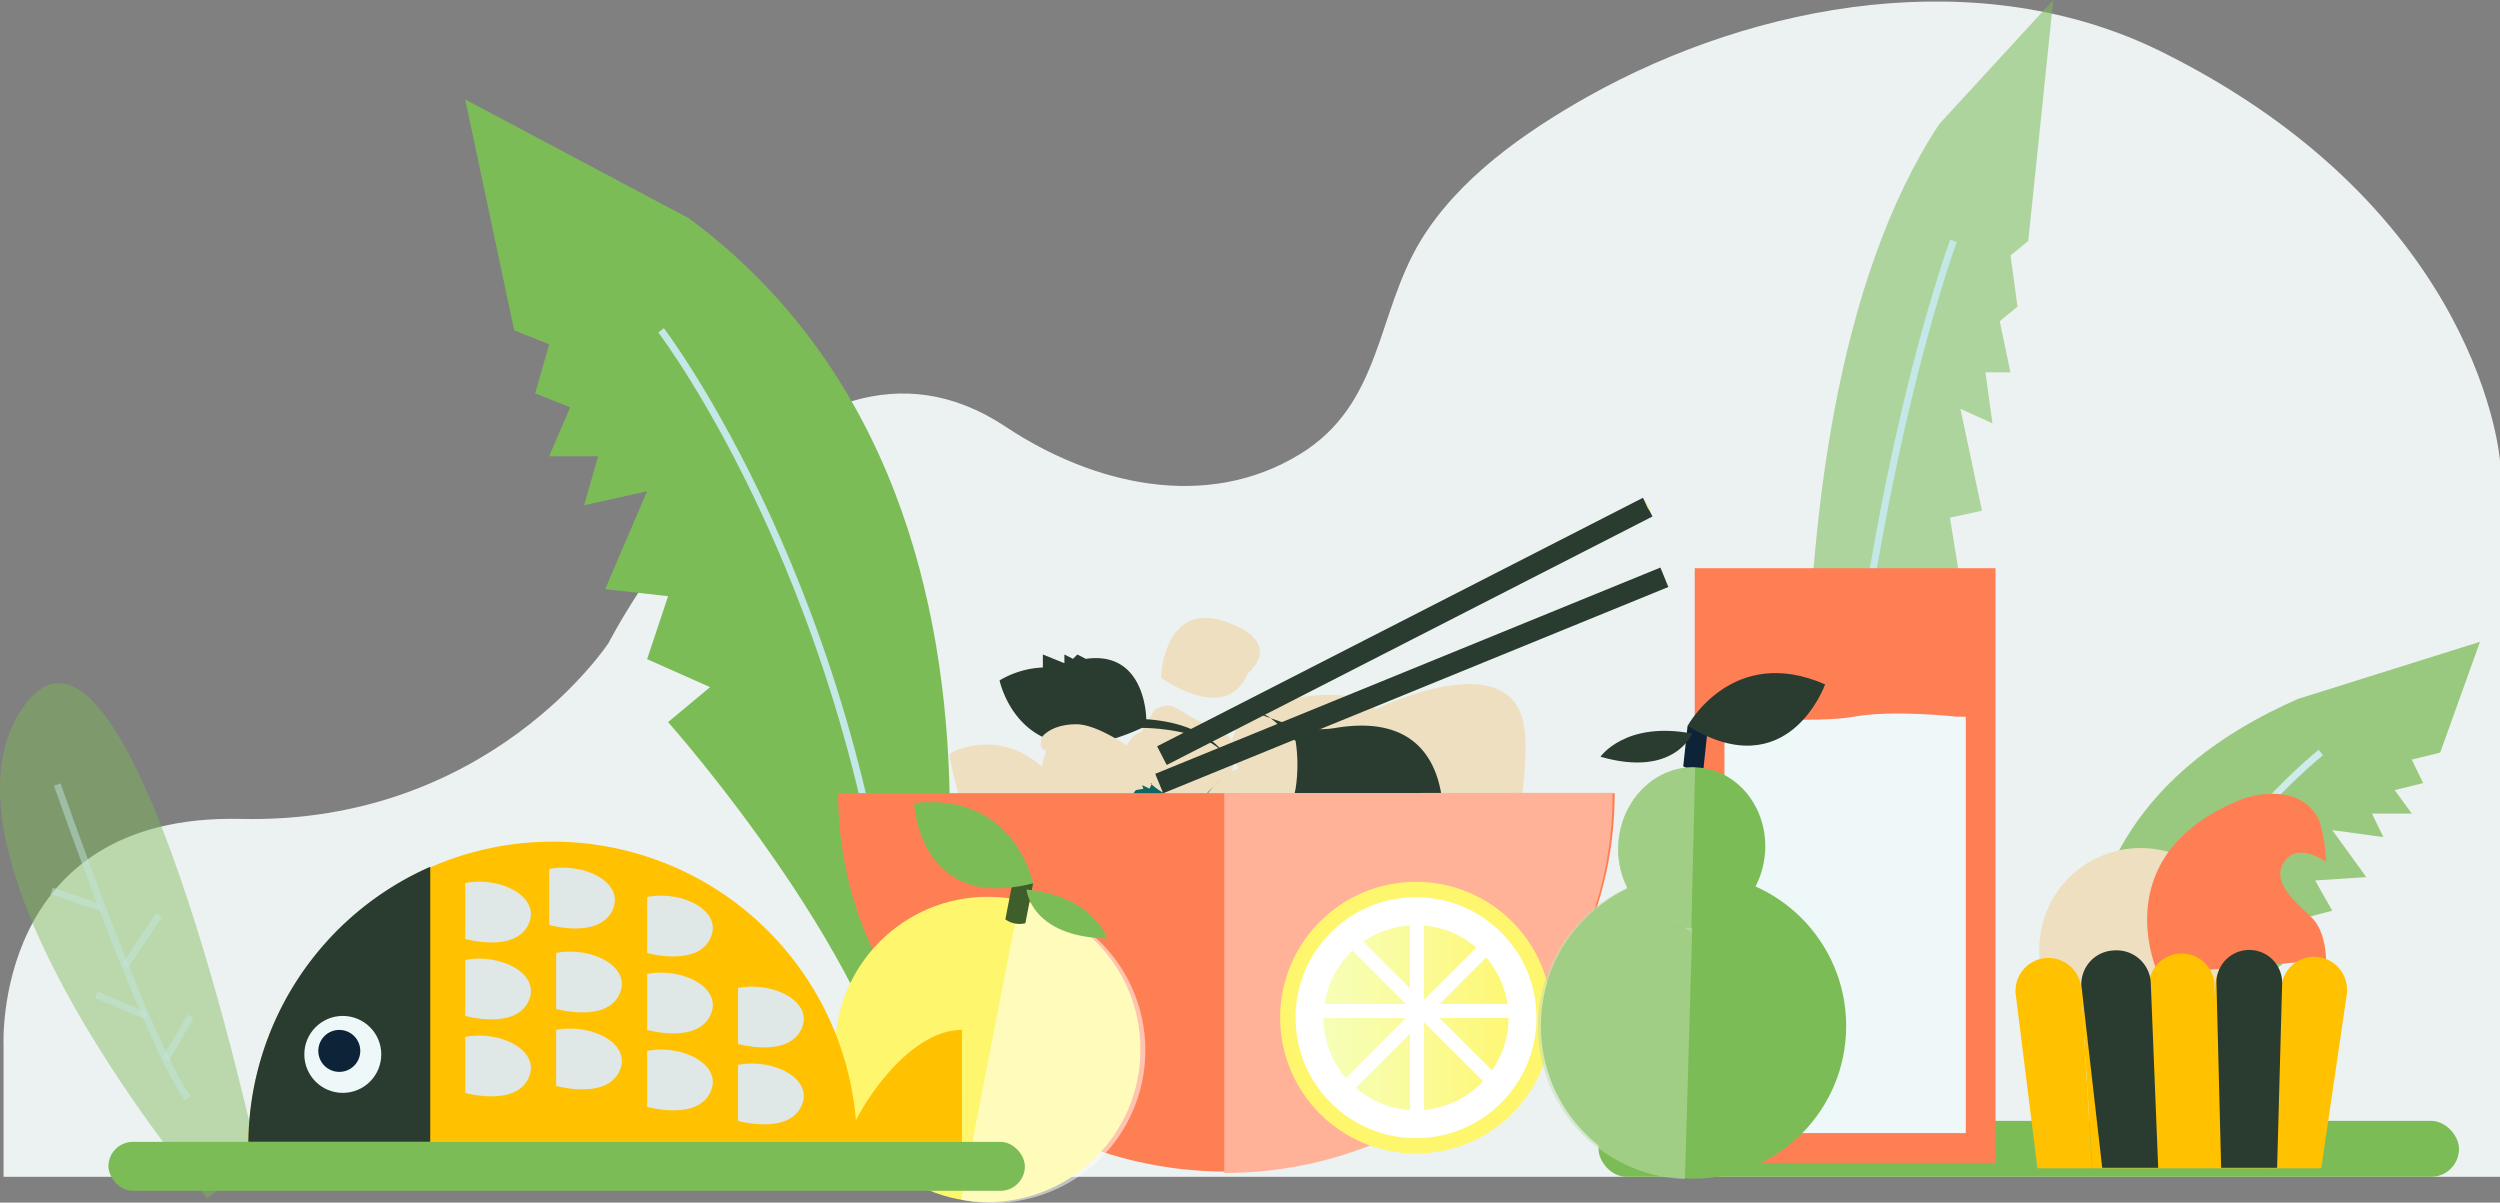 <svg xmlns="http://www.w3.org/2000/svg" xmlns:xlink="http://www.w3.org/1999/xlink" viewBox="0 0 357.36 171.9">
  <rect x="0" y="0" width="357.36" height="171.9" fill="#808080" stroke="none"/>
  <defs>
    <style>
      .cls-1 {
        fill: #ecf1f1;
      }

      .cls-2, .cls-3, .cls-7, .cls-8 {
        fill: #7cbc57;
      }

      .cls-3, .cls-4 {
        opacity: 0.45;
      }

      .cls-20, .cls-4, .cls-5 {
        fill: none;
      }

      .cls-4, .cls-5, .cls-7 {
        stroke: #c4e8e8;
      }

      .cls-16, .cls-18, .cls-19, .cls-20, .cls-4, .cls-5, .cls-7 {
        stroke-miterlimit: 10;
      }

      .cls-6 {
        opacity: 0.74;
      }

      .cls-8 {
        opacity: 0.55;
      }

      .cls-9 {
        fill: #eedfc0;
      }

      .cls-10 {
        fill: #5dc0c1;
      }

      .cls-11 {
        fill: #2a3b30;
      }

      .cls-12 {
        fill: #0f6464;
      }

      .cls-13 {
        fill: #ff7f54;
      }

      .cls-14 {
        fill: #ffb298;
      }

      .cls-15 {
        fill: #e8db42;
      }

      .cls-16, .cls-24 {
        fill: #eef8f8;
      }

      .cls-16 {
        stroke: #eef8f8;
      }

      .cls-17 {
        fill: #ffc100;
      }

      .cls-18, .cls-21 {
        fill: #fef76e;
      }

      .cls-18 {
        stroke: #fef76e;
      }

      .cls-19, .cls-20 {
        stroke: #fff;
      }

      .cls-19 {
        stroke-width: 4px;
        fill: url(#Unbenannter_Verlauf_36);
      }

      .cls-20 {
        stroke-width: 2px;
      }

      .cls-22 {
        fill: #fff;
      }

      .cls-22, .cls-27 {
        opacity: 0.53;
      }

      .cls-23 {
        fill: #3e5e2c;
      }

      .cls-25 {
        fill: #0d2337;
      }

      .cls-26 {
        fill: #dfe7e7;
      }

      .cls-27 {
        fill: #c0dfae;
      }
    </style>
    <linearGradient id="Unbenannter_Verlauf_36" data-name="Unbenannter Verlauf 36" x1="187.2" y1="145.47" x2="217.63" y2="145.47" gradientUnits="userSpaceOnUse">
      <stop offset="0" stop-color="#f6ffbc"/>
      <stop offset="0.28" stop-color="#f8fdaa"/>
      <stop offset="0.84" stop-color="#fdf87c"/>
      <stop offset="1" stop-color="#fef76e"/>
    </linearGradient>
  </defs>
  <title>logo</title>
  <g id="Ebene_2" data-name="Ebene 2">
    <g id="wavy_background" data-name="wavy background">
      <g>
        <path class="cls-1" d="M.51,149.54s-1.7-33.29,33.9-32.48S87,91.89,87,91.89,113.24,40.73,143.76,61c12.36,8.22,28.61,12.15,42.06,3.92,11.73-7.17,10.89-20,17.25-30.51,5.37-8.85,14.78-15.47,23.83-20.57C251.14.23,283.18-5.41,309.05,7.43c45.77,22.74,48.31,58.47,48.31,58.47V168.22H.51Z"/>
        <rect class="cls-2" x="228.5" y="160.22" width="123" height="8" rx="4"/>
        <path class="cls-3" d="M29.64,171.31s-41.39-48.69-26.35-70.19,33.54,64.43,33.54,64.43Z"/>
        <path class="cls-4" d="M8.19,112.15S20.79,148.49,26.84,157"/>
        <line class="cls-4" x1="14.22" y1="129.69" x2="7.39" y2="127.35"/>
        <line class="cls-4" x1="17.88" y1="138.07" x2="22.74" y2="130.79"/>
        <line class="cls-4" x1="20.85" y1="145.21" x2="13.79" y2="142.2"/>
        <line class="cls-4" x1="23.68" y1="151.39" x2="27.26" y2="145.27"/>
        <path class="cls-2" d="M129.5,164.22s27-90-31-133l-32-17,7,33,5,2-2,7,5,2-3,7h7l-2,7,9-2-6,14,9,1-3,9,9,4-6,5S127.5,139.22,129.5,164.22Z"/>
        <path class="cls-5" d="M94.5,47.22s29,38,34,99"/>
        <g class="cls-6">
          <path class="cls-2" d="M303.32,163.74s-21.93-43.2,25.18-63.84l26-8.16-5.69,15.84-4.06,1,1.62,3.36-4.06,1,2.44,3.36h-5.69l1.63,3.36-7.31-1,4.87,6.72-7.31.48,2.44,4.32-7.32,1.92,4.88,2.4S304.94,151.74,303.32,163.74Z"/>
          <path class="cls-7" d="M331.75,107.58s-23.56,18.24-27.62,47.52"/>
        </g>
        <path class="cls-8" d="M261.42,156.52S247.67,62.61,277.2,17.74L293.5,0l-3.57,34.43-2.54,2.09,1,7.31-2.54,2.08,1.53,7.31h-3.57l1,7.3-4.58-2.09L283.31,73l-4.58,1,1.53,9.39-4.59,4.17,3.06,5.22S262.44,130.43,261.42,156.52Z"/>
        <path class="cls-5" d="M279.24,34.43s-14.77,39.66-17.31,103.31"/>
        <path class="cls-9" d="M186,147.53l22.8,1.85s12.35-38.23,8.55-47.48-21.85,0-21.85,0S186,132.11,186,147.53Z"/>
        <path class="cls-9" d="M169,115.4s12.33,19.73,25.28-1.24-12.95-13.56-12.95-13.56-8,3.08-4.31,9.25C177,109.85,167.75,113.55,169,115.4Z"/>
        <path class="cls-9" d="M166,96.9s9.25,6.78,12.33-.62c0,0,5.55-4.32-3.08-7.4s-9.25,7.4-9.25,7.4Z"/>
        <path class="cls-10" d="M156.81,124.16s11.69,8.58,15.59-.78c0,0,7-5.45-3.9-9.35s-11.69,9.35-11.69,9.35Z"/>
        <path class="cls-9" d="M135.69,107.83s3.34,21.22,14.76,21.73c0,0,11,7,4.36-10.56s-18.46-11.59-18.46-11.59Z"/>
        <path class="cls-9" d="M165,101.51l-1.85,3.09s-4.32,1.23-1.23,8,8.63,3.7,8.63,3.7l4.32-3.08s4.31-7.4-1.24-9.25S168.06,99.66,165,101.51Z"/>
        <path class="cls-10" d="M172.53,123.58l3.08,4.93s9.87,8,12.34,1.85.61-9.86-4.94-8.63S172.53,123.58,172.53,123.58Z"/>
        <path class="cls-11" d="M142.88,97.26s3.08,14.8,20.35,6.79c0,0,9.54-.06,12.17,4.29,0,0-2.3-4.91-11.55-5.53,0,0,0-9.86-8.64-8.63L154,93.56l-.62.62-1.23-.62V94.8l-3.08-1.24v1.85A13.25,13.25,0,0,0,142.88,97.26Z"/>
        <path class="cls-11" d="M177.18,101a25.62,25.62,0,0,0,3.7,1.23c.62,0,4.32,3.7,4.32,3.7a22.4,22.4,0,0,1,0,6.79c-.62,3.08-.62,1.85-.62,1.85h1.23v1.85l.62-.62,1.23,1.85,1.24-.62,1.23,1.85.62-.61,1.23,1.23.62-.62,1.23,1.24,1.23-1.24,1.24,1.24.61-1.24,1.24,1.24.61-1.24,2.47,1.24v-1.24l1.85.62v-.62h3.08s2.47-17.88-15.41-14.8a14.55,14.55,0,0,1-6.79-.61C180.26,102.21,177.18,101,177.18,101Z"/>
        <path class="cls-12" d="M174.53,111.38a16.48,16.48,0,0,0-1.71,1.81c-.17.36-3.32,1.51-3.32,1.51a14.24,14.24,0,0,1-3.94-1.83c-1.62-1.19-.9-.86-.9-.86l-.34.72-1.07-.5.19.52L162,113l0,.88-1.41.22.19.52-1.05.39.19.52-1,.38.39,1.05-1,.39.55.69-1,.38.55.69-1.39,1.1.72.33-.86.91.36.17-.83,1.79s9.72,6.26,12.76-5a9.27,9.27,0,0,1,2.19-3.77C173,112.84,174.53,111.38,174.53,111.38Z"/>
        <path class="cls-12" d="M161.43,120.5s3.08,11.1,9.25,11.1l-2.47,3.7s3.7-2.47,3.7-3.7-1.85-1.24-1.85-1.24-4.31-4.31-4.31-7.4Z"/>
        <path class="cls-10" d="M189.43,131.51s-10.35,8.56-12.07,8.56,3.42,4.31,3.42,4.31,5.17-1.7,6-4.28h4.3a10.82,10.82,0,0,1,2.58-1.71c1.73-.85-.85-2.58-.85-2.58V135Z"/>
        <path class="cls-10" d="M158.35,136.53s-5.55,4.93-1.24,6.17,3.7,4.93,3.7,4.93,3.7,3.7,6.79.62,5.55-2.47,5.55-2.47l1.85-1.85s3.7,0,4.31-1.23-1.23-4.94-1.23-4.94l-1.23-2.46.16-2.61s-1.32-3.21-5.67,0a14.14,14.14,0,0,1-9.29,2.61S159,135.91,158.35,136.53Z"/>
        <path class="cls-9" d="M163.73,108.46s-6.17-4.93-9.87-4.93-4.93,1.85-4.93,1.85-.62,1.85.62,1.85l-1.24,4.32,1.85,2.46a6.83,6.83,0,0,0,5.55,3.09C159.41,117.1,164.35,112.16,163.73,108.46Z"/>
        <rect class="cls-11" x="161.81" y="88.75" width="78" height="3" transform="translate(-19.07 101.35) rotate(-27.09)"/>
        <rect class="cls-11" x="162.81" y="95.75" width="78" height="3" transform="translate(-21.79 83.51) rotate(-22.21)"/>
        <path class="cls-13" d="M119.81,113.37v.1c0,29.8,24.84,54,55.5,54s55.5-24.16,55.5-54c0,0,0-.06,0-.1Z"/>
        <path class="cls-14" d="M175,113.37v54.3c30.65,0,55.5-24.16,55.5-54,0-.11,0-.22,0-.34Z"/>
        <polygon class="cls-15" points="235.8 72.75 235.63 72.83 235.08 71.63 235.8 72.75"/>
        <rect class="cls-13" x="242.25" y="81.22" width="43" height="85"/>
        <path class="cls-16" d="M280.5,102.94v58.53H247V102.94s12.67,1,18.11,0,14.48,0,14.48,0Z"/>
        <circle class="cls-9" cx="306" cy="135.72" r="14.5"/>
        <path class="cls-13" d="M308.5,139.22s-8-17,12-25c0,0,8-3,11,3a21.8,21.8,0,0,1,1,6s-4-3-6,0,2,6,4,8,2,6,2,6Z"/>
        <path class="cls-17" d="M299.07,167h25.46l1.55-25.72a2.81,2.81,0,0,0,0-.29,4.7,4.7,0,0,0-9.4-.28l-.12,2v-1.71a4.7,4.7,0,0,0-9.4,0v4l-.26-4.26a4.7,4.7,0,0,0-9.4.28c0,.09,0,.19,0,.29Z"/>
        <path class="cls-17" d="M331.81,167l3.68-25.09a2.81,2.81,0,0,0,0-.29,4.7,4.7,0,0,0-9.4-.29L324.55,167Z"/>
        <path class="cls-17" d="M291.24,167h7.81l-1.55-25.67a4.7,4.7,0,0,0-9.39.29v.29Z"/>
        <path class="cls-11" d="M300.5,166.93h8l-1.07-26.66a4.89,4.89,0,0,0-5.25-4.41,4.82,4.82,0,0,0-4.66,4.68,1.4,1.4,0,0,0,0,.29Z"/>
        <path class="cls-11" d="M317.5,166.93h8l.72-26.37a4.7,4.7,0,0,0-9.39-.37c0,.1,0,.2,0,.29Z"/>
        <g>
          <circle class="cls-18" cx="202.41" cy="145.47" r="18.92"/>
          <circle class="cls-19" cx="202.41" cy="145.47" r="15.22"/>
          <line class="cls-20" x1="202.55" y1="130.53" x2="202.55" y2="159.31"/>
          <line class="cls-20" x1="186.92" y1="144.51" x2="217.36" y2="144.51"/>
          <line class="cls-20" x1="192.68" y1="133.82" x2="213.65" y2="154.79"/>
          <line class="cls-20" x1="192.68" y1="155.2" x2="212.83" y2="135.05"/>
        </g>
        <g>
          <circle class="cls-21" cx="141.2" cy="150.01" r="21.82"/>
          <path class="cls-22" d="M145.73,128.66l-8.34,42.83a21.82,21.82,0,1,0,8.34-42.83Z"/>
        </g>
        <path class="cls-23" d="M144.82,125.7l-1.11,5.72a3.51,3.51,0,0,0,2.86.55l1.11-5.71Z"/>
        <path class="cls-2" d="M158.27,134.15s-1.86-6-11.54-7C146.73,127.12,147.27,133.93,158.27,134.15Z"/>
        <path class="cls-2" d="M147.68,126.26s-2.64-13.11-17-11.46C130.65,114.8,131.3,130.48,147.68,126.26Z"/>
        <path class="cls-17" d="M137.5,147.22c-6.37,0-12.41,7.62-15.15,12.91a43.5,43.5,0,0,0-86.84,3.09h102Z"/>
        <path class="cls-11" d="M61.5,123.9a43.5,43.5,0,0,0-26,39.32h26Z"/>
        <circle class="cls-24" cx="49" cy="150.72" r="5.5"/>
        <circle class="cls-25" cx="48.5" cy="150.22" r="3"/>
        <path class="cls-26" d="M66.5,126.22v8s7,2,9-2S71.5,125.22,66.5,126.22Z"/>
        <path class="cls-26" d="M66.5,137.22v8s7,2,9-2S71.5,136.22,66.5,137.22Z"/>
        <path class="cls-26" d="M66.5,148.22v8s7,2,9-2S71.5,147.22,66.5,148.22Z"/>
        <path class="cls-26" d="M78.5,124.22v8s7,2,9-2S83.5,123.22,78.5,124.22Z"/>
        <path class="cls-26" d="M79.5,136.22v8s7,2,9-2S84.5,135.22,79.5,136.22Z"/>
        <path class="cls-26" d="M79.5,147.22v8s7,2,9-2S84.5,146.22,79.5,147.22Z"/>
        <path class="cls-26" d="M92.5,128.22v8s7,2,9-2S97.5,127.22,92.5,128.22Z"/>
        <path class="cls-26" d="M92.5,139.22v8s7,2,9-2S97.5,138.22,92.5,139.22Z"/>
        <path class="cls-26" d="M92.5,150.22v8s7,2,9-2S97.5,149.22,92.5,150.22Z"/>
        <path class="cls-26" d="M105.5,141.22v8s7,2,9-2S110.5,140.22,105.5,141.22Z"/>
        <path class="cls-26" d="M105.5,152.22v8s7,2,9-2S110.5,151.22,105.5,152.22Z"/>
        <rect class="cls-2" x="15.5" y="163.22" width="131" height="7" rx="3.5"/>
        <path class="cls-25" d="M244.12,104.07l-.62,5.78a3.5,3.5,0,0,1-2.89-.31l.62-5.78Z"/>
        <path class="cls-11" d="M228.78,108.17s3.54-5.14,13.1-3.31C241.88,104.86,239.35,111.21,228.78,108.17Z"/>
        <path class="cls-11" d="M241.23,103.76s6.38-11.75,19.66-5.93C260.89,97.83,255.64,112.62,241.23,103.76Z"/>
        <circle class="cls-2" cx="242.08" cy="146.66" r="21.82"/>
        <path class="cls-27" d="M242.12,124.92l-1.27,43.62a21.82,21.82,0,0,1,1.27-43.62Z"/>
        <ellipse class="cls-2" cx="241.8" cy="121.16" rx="11.5" ry="10.5" transform="translate(97.09 349.64) rotate(-84.26)"/>
        <path class="cls-27" d="M242.31,109.68l-.56,23.5c-.13,0-1-.57-1.1-.58-5.77-.58-9.93-6.17-9.29-12.49C232,114,236.8,109.5,242.31,109.68Z"/>
      </g>
    </g>
  </g>
</svg>
